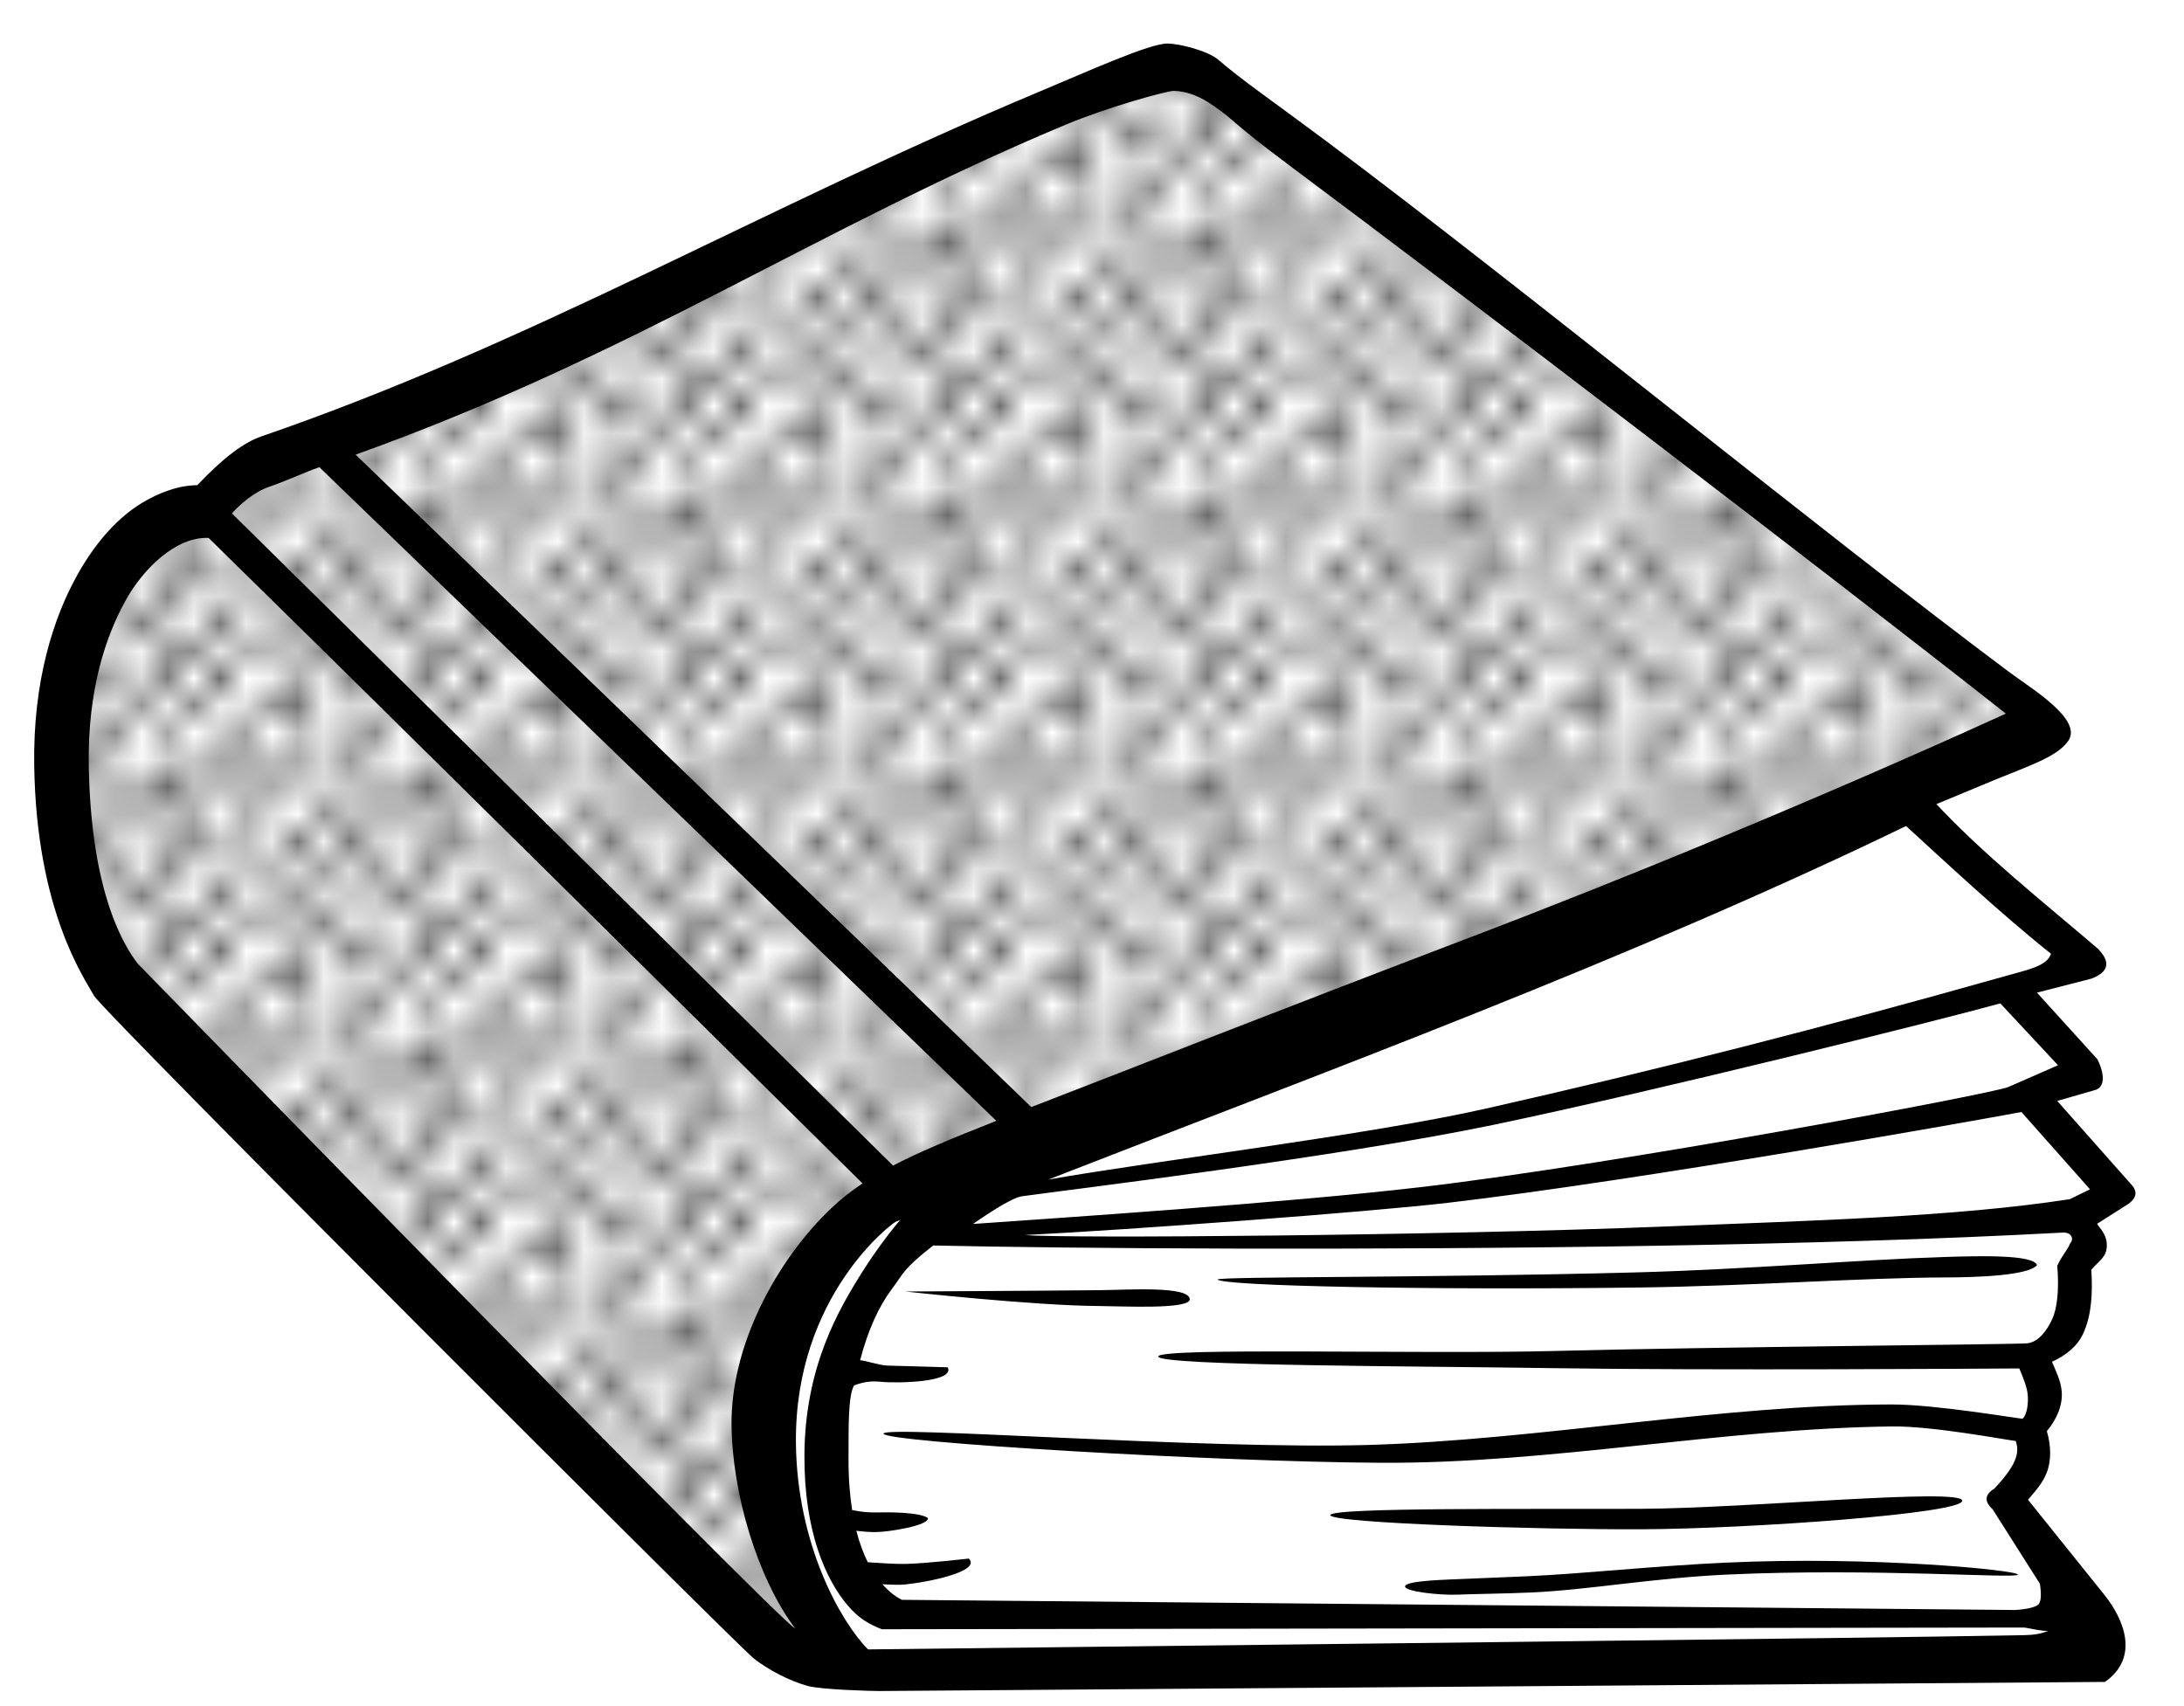 <?xml version="1.0" encoding="UTF-8" standalone="no"?>
<!-- Created with Inkscape (http://www.inkscape.org/) -->

<svg
   width="32mm"
   height="25mm"
   viewBox="0 0 113.386 88.583"
   id="svg2"
   version="1.1"
   inkscape:version="1.1.1 (3bf5ae0d25, 2021-09-20)"
   sodipodi:docname="book-small.svg"
   xmlns:inkscape="http://www.inkscape.org/namespaces/inkscape"
   xmlns:sodipodi="http://sodipodi.sourceforge.net/DTD/sodipodi-0.dtd"
   xmlns:xlink="http://www.w3.org/1999/xlink"
   xmlns="http://www.w3.org/2000/svg"
   xmlns:svg="http://www.w3.org/2000/svg"
   xmlns:rdf="http://www.w3.org/1999/02/22-rdf-syntax-ns#"
   xmlns:cc="http://creativecommons.org/ns#"
   xmlns:dc="http://purl.org/dc/elements/1.1/">
  <title
     id="title4136">book - lineart</title>
  <defs
     id="defs4">
    <pattern
       inkscape:collect="always"
       xlink:href="#Polkadots-large"
       id="pattern5727"
       patternTransform="matrix(1.35,0,0,1.413,-1.772,-14.955)" />
    <pattern
       inkscape:stockid="Polka dots, large"
       id="Polkadots-large"
       patternTransform="translate(0,0) scale(10,10)"
       height="10"
       width="10"
       patternUnits="userSpaceOnUse"
       inkscape:collect="always">
      <circle
         id="circle5417"
         r="0.45"
         cy="0.810"
         cx="2.567"
         style="fill:black;stroke:none" />
      <circle
         id="circle5419"
         r="0.45"
         cy="2.33"
         cx="3.048"
         style="fill:black;stroke:none" />
      <circle
         id="circle5421"
         r="0.45"
         cy="2.415"
         cx="4.418"
         style="fill:black;stroke:none" />
      <circle
         id="circle5423"
         r="0.45"
         cy="3.029"
         cx="1.844"
         style="fill:black;stroke:none" />
      <circle
         id="circle5425"
         r="0.45"
         cy="1.363"
         cx="6.08"
         style="fill:black;stroke:none" />
      <circle
         id="circle5427"
         r="0.45"
         cy="4.413"
         cx="5.819"
         style="fill:black;stroke:none" />
      <circle
         id="circle5429"
         r="0.45"
         cy="4.048"
         cx="4.305"
         style="fill:black;stroke:none" />
      <circle
         id="circle5431"
         r="0.45"
         cy="3.045"
         cx="5.541"
         style="fill:black;stroke:none" />
      <circle
         id="circle5433"
         r="0.45"
         cy="5.527"
         cx="4.785"
         style="fill:black;stroke:none" />
      <circle
         id="circle5435"
         r="0.45"
         cy="5.184"
         cx="2.667"
         style="fill:black;stroke:none" />
      <circle
         id="circle5437"
         r="0.45"
         cy="1.448"
         cx="7.965"
         style="fill:black;stroke:none" />
      <circle
         id="circle5439"
         r="0.45"
         cy="5.049"
         cx="7.047"
         style="fill:black;stroke:none" />
      <circle
         id="circle5441"
         r="0.45"
         cy="0.895"
         cx="4.340"
         style="fill:black;stroke:none" />
      <circle
         id="circle5443"
         r="0.45"
         cy="0.340"
         cx="7.125"
         style="fill:black;stroke:none" />
      <circle
         id="circle5445"
         r="0.45"
         cy="1.049"
         cx="9.553"
         style="fill:black;stroke:none" />
      <circle
         id="circle5447"
         r="0.45"
         cy="2.689"
         cx="7.006"
         style="fill:black;stroke:none" />
      <circle
         id="circle5449"
         r="0.45"
         cy="2.689"
         cx="8.909"
         style="fill:black;stroke:none" />
      <circle
         id="circle5451"
         r="0.45"
         cy="4.407"
         cx="9.315"
         style="fill:black;stroke:none" />
      <circle
         id="circle5453"
         r="0.45"
         cy="3.870"
         cx="7.820"
         style="fill:black;stroke:none" />
      <circle
         id="circle5455"
         r="0.45"
         cy="5.948"
         cx="8.270"
         style="fill:black;stroke:none" />
      <circle
         id="circle5457"
         r="0.45"
         cy="7.428"
         cx="7.973"
         style="fill:black;stroke:none" />
      <circle
         id="circle5459"
         r="0.45"
         cy="8.072"
         cx="9.342"
         style="fill:black;stroke:none" />
      <circle
         id="circle5461"
         r="0.45"
         cy="9.315"
         cx="8.206"
         style="fill:black;stroke:none" />
      <circle
         id="circle5463"
         r="0.45"
         cy="9.475"
         cx="9.682"
         style="fill:black;stroke:none" />
      <circle
         id="circle5465"
         r="0.45"
         cy="6.186"
         cx="9.688"
         style="fill:black;stroke:none" />
      <circle
         id="circle5467"
         r="0.45"
         cy="6.296"
         cx="3.379"
         style="fill:black;stroke:none" />
      <circle
         id="circle5469"
         r="0.45"
         cy="8.204"
         cx="2.871"
         style="fill:black;stroke:none" />
      <circle
         id="circle5471"
         r="0.45"
         cy="8.719"
         cx="4.59"
         style="fill:black;stroke:none" />
      <circle
         id="circle5473"
         r="0.45"
         cy="9.671"
         cx="3.181"
         style="fill:black;stroke:none" />
      <circle
         id="circle5475"
         r="0.45"
         cy="7.315"
         cx="5.734"
         style="fill:black;stroke:none" />
      <circle
         id="circle5477"
         r="0.45"
         cy="6.513"
         cx="6.707"
         style="fill:black;stroke:none" />
      <circle
         id="circle5479"
         r="0.45"
         cy="9.670"
         cx="5.730"
         style="fill:black;stroke:none" />
      <circle
         id="circle5481"
         r="0.45"
         cy="8.373"
         cx="6.535"
         style="fill:black;stroke:none" />
      <circle
         id="circle5483"
         r="0.45"
         cy="7.154"
         cx="4.37"
         style="fill:black;stroke:none" />
      <circle
         id="circle5485"
         r="0.45"
         cy="7.25"
         cx="0.622"
         style="fill:black;stroke:none" />
      <circle
         id="circle5487"
         r="0.45"
         cy="5.679"
         cx="0.831"
         style="fill:black;stroke:none" />
      <circle
         id="circle5489"
         r="0.45"
         cy="8.519"
         cx="1.257"
         style="fill:black;stroke:none" />
      <circle
         id="circle5491"
         r="0.45"
         cy="6.877"
         cx="1.989"
         style="fill:black;stroke:none" />
      <circle
         id="circle5493"
         r="0.45"
         cy="3.181"
         cx="0.374"
         style="fill:black;stroke:none" />
      <circle
         id="circle5495"
         r="0.45"
         cy="1.664"
         cx="1.166"
         style="fill:black;stroke:none" />
      <circle
         id="circle5497"
         r="0.45"
         cy="0.093"
         cx="1.151"
         style="fill:black;stroke:none" />
      <circle
         id="circle5499"
         r="0.45"
         cy="10.093"
         cx="1.151"
         style="fill:black;stroke:none" />
      <circle
         id="circle5501"
         r="0.45"
         cy="4.451"
         cx="1.302"
         style="fill:black;stroke:none" />
      <circle
         id="circle5503"
         r="0.45"
         cy="3.763"
         cx="3.047"
         style="fill:black;stroke:none" />
    </pattern>
  </defs>
  <sodipodi:namedview
     id="base"
     pagecolor="#ffffff"
     bordercolor="#666666"
     borderopacity="1.0"
     inkscape:pageopacity="0.0"
     inkscape:pageshadow="2"
     inkscape:zoom="1"
     inkscape:cx="314.5"
     inkscape:cy="68"
     inkscape:document-units="mm"
     inkscape:current-layer="layer2"
     showgrid="false"
     borderlayer="true"
     inkscape:window-width="1362"
     inkscape:window-height="729"
     inkscape:window-x="2"
     inkscape:window-y="37"
     inkscape:window-maximized="1"
     inkscape:snap-global="false"
     fit-margin-top="1"
     fit-margin-right="1"
     fit-margin-bottom="1"
     fit-margin-left="1"
     inkscape:pagecheckerboard="0"
     height="31mm" />
  <g
     inkscape:groupmode="layer"
     id="layer2"
     inkscape:label="Ebene 2"
     transform="translate(4.4,9.895)">
    <path
       style="fill:#ffffff;fill-rule:evenodd;stroke:#ff0000;stroke-width:0.291;stroke-linecap:butt;stroke-linejoin:miter;stroke-miterlimit:4;stroke-dasharray:none;stroke-opacity:1"
       d="m 1.103,40.594 c -3.248,-5.711 -3.387,-9.556 -2.625,-13.25 0.818,-3.966 -0.174,-8.073 7.875,-11 1.325,-1.538 3.351,-2.876 7,-3.75 l 43.811,-18.957 44.564,33.957 -7.625,4 9.5,8.25 -4.125,1.25 4.375,4.75 -3.375,0.75 4.875,5.5 -2.125,1.125 c 0.797,0.755 1.718,1.473 0.25,2.875 0.311,2.315 -0.79,3.502 -2.125,4.5 1.254,2.294 0.29,3.11 -0.375,4.125 0.21,0.753 0.598,1.495 -1.125,3.875 l 5.375,6.5 -2.125,1.125 -64.625,0.625 c -1.584,0.168 -2.869,-1.153 -4.125,-2.625 z"
       id="path4244"
       inkscape:connector-curvature="0"
       sodipodi:nodetypes="cscccccccccccccccccccc" />
    <path
       style="fill:url(#pattern5727);fill-opacity:1;fill-rule:evenodd;stroke:#0000ff;stroke-width:0.291;stroke-linecap:butt;stroke-linejoin:miter;stroke-miterlimit:4;stroke-dasharray:none;stroke-opacity:1"
       d="m 6.478,16.969 c 0.898,-1.729 2.379,-3.263 6.25,-4 l 43.655,-19.436 45.595,34.186 -31.625,13.875 -28.625,10.625 c 0,0 -6.755,3.311 -6.75,11.5 0.004,6.922 3.875,13.125 3.875,13.125 -1.548,-0.497 -3.1,-1.001 -5.625,-3.125 l -32.5,-33 c 0,0 -3.253,-11.522 -1.25,-16.75 3.148,-8.219 7,-7 7,-7 z"
       id="path4246"
       inkscape:connector-curvature="0"
       sodipodi:nodetypes="ccccccscccsc" />
    <path
       style="color:#000000;font-style:normal;font-variant:normal;font-weight:normal;font-stretch:normal;font-size:medium;line-height:normal;font-family:sans-serif;text-indent:0;text-align:start;text-decoration:none;text-decoration-line:none;text-decoration-style:solid;text-decoration-color:#000000;letter-spacing:normal;word-spacing:normal;text-transform:none;writing-mode:lr-tb;direction:ltr;baseline-shift:baseline;text-anchor:start;white-space:normal;clip-rule:nonzero;display:inline;overflow:visible;visibility:visible;opacity:1;isolation:auto;mix-blend-mode:normal;color-interpolation:sRGB;color-interpolation-filters:linearRGB;solid-color:#000000;solid-opacity:1;fill:#000000;fill-opacity:1;fill-rule:evenodd;stroke:none;stroke-width:1.772;stroke-linecap:butt;stroke-linejoin:miter;stroke-miterlimit:4;stroke-dasharray:none;stroke-dashoffset:0;stroke-opacity:1;color-rendering:auto;image-rendering:auto;shape-rendering:auto;text-rendering:auto;enable-background:accumulate"
       d="m 56.211,-7.634 c -0.931,-0.005 -4.042,1.405 -6.614,2.482 -14.587,6.112 -26.28,13.046 -40.433,17.917 -0.88,0.303 -1.931,1.065 -3.32,2.529 -0.786,0.009 -1.619,0.244 -2.539,0.732 -1.648,0.875 -2.846,2.432 -3.658,3.871 -1.278,2.265 -2.342,5.578 -2.271,9.98 0.121,7.553 2.626,11.041 3.098,11.918 0.444,0.825 33.445,33.783 34.264,34.424 0.742,0.58 1.819,1.148 2.779,1.418 0.73,0.205 3.454,0.27 3.725,0.268 l 63.641,-0.473 c 1.82,-1.282 0.973,-3.271 -0.033,-4.523 l -4.148,-5.166 -0.592,0.34 c 0.629,1.428 1.877,2.63 2.381,4.104 0.218,0.638 0.729,1.308 0.238,1.938 -0.484,0.621 -1.035,0.859 -2.019,0.878 -7.889,0.157 -41.604,0.52 -60.045,0.741 -1.397,-1.408 -3.699,-5.431 -3.744,-10.748 -0.064,-7.597 4.989,-11.381 5.186,-11.459 11.24,-4.443 19.065,-7.56 30.156,-11.785 8.609,-3.28 16.222,-6.759 26.934,-11.17 1.756,-0.723 3.198,-1.183 3.774,-2.001 0.786,-1.115 -1.896,-2.714 -3.032,-3.562 C 90.158,17.718 74.339,4.808 64.443,-2.577 c -3.053,-2.279 -4.241,-3.06 -5.606,-4.226 -0.527,-0.45 -1.985,-0.827 -2.627,-0.831 z m 0.336,2.457 c 1.003,0.033 1.75,0.568 2.094,0.803 1.113,0.762 0.789,0.745 3.883,3.055 9.564,7.138 27.492,20.823 37.215,28.476 -9.761,4.441 -19.896,8.601 -27.645,11.553 -10.601,4.039 -17.126,6.626 -22.953,8.875 L 14.064,13.711 C 28.523,8.533 37.97,1.991 50.924,-3.42 c 2.218,-0.926 5.288,-1.767 5.623,-1.757 z M 12.181,14.362 47.326,48.301 c -2.382,0.933 -4.059,1.646 -5.363,2.322 L 7.64,16.761 C 8.398,15.913 9.177,15.506 9.606,15.368 10.31,15.142 11.485,14.595 12.181,14.362 Z M 6.43,18.035 C 17.763,29.152 29.073,40.374 40.379,51.549 c -0.588,0.393 -1.104,0.798 -1.588,1.256 -2.886,2.725 -5.248,7.161 -5.213,11.258 0.03,3.579 1.342,7.962 3.299,10.591 C 35.73,73.977 2.746,40.135 2.746,40.135 2.127,39.322 0.318,36.616 0.209,29.834 c -0.063,-3.924 0.889,-6.704 1.908,-8.547 0.917,-1.658 2.625,-3.329 4.312,-3.252 z"
       id="path4171"
       inkscape:connector-curvature="0"
       sodipodi:nodetypes="ssscsssssssccccssscsssssssssssscsccssccccscccssccssc" />
    <path
       style="color:#000000;font-style:normal;font-variant:normal;font-weight:normal;font-stretch:normal;font-size:medium;line-height:normal;font-family:sans-serif;text-indent:0;text-align:start;text-decoration:none;text-decoration-line:none;text-decoration-style:solid;text-decoration-color:#000000;letter-spacing:normal;word-spacing:normal;text-transform:none;writing-mode:lr-tb;direction:ltr;baseline-shift:baseline;text-anchor:start;white-space:normal;clip-rule:nonzero;display:inline;overflow:visible;visibility:visible;opacity:1;isolation:auto;mix-blend-mode:normal;color-interpolation:sRGB;color-interpolation-filters:linearRGB;solid-color:#000000;solid-opacity:1;fill:#000000;fill-opacity:1;fill-rule:evenodd;stroke:none;stroke-width:1.772;stroke-linecap:butt;stroke-linejoin:bevel;stroke-miterlimit:4;stroke-dasharray:none;stroke-dashoffset:0;stroke-opacity:1;color-rendering:auto;image-rendering:auto;shape-rendering:auto;text-rendering:auto;enable-background:accumulate"
       d="m 96.014,31.73 c -17.728,7.383 -35.252,13.865 -53.197,21.17 0,0 -1.157,1.204 -2.419,3.198 -1.262,1.994 -3.014,4.983 -3.035,9.574 -0.018,3.952 1.109,6.44 2.229,7.766 0.56,0.663 1.058,0.971 1.789,1.259 1.527,-0.002 59.219,-0.089 59.219,-0.089 0.397,-0.018 1.586,0.48 2.279,-0.115 0.694,-0.594 0.61,-1.36 0.434,-2.129 l -2.453,-4.359 c 0.367,-0.434 0.761,-0.847 0.988,-1.412 0.257,-0.639 0.242,-1.411 0.018,-2.182 0.529,-0.633 0.834,-1.377 0.77,-2.076 -0.052,-0.564 -0.301,-1.032 -0.504,-1.525 0.701,-0.319 1.309,-0.785 1.625,-1.475 0.422,-0.921 0.495,-2.041 0.418,-3.307 0.461,-0.522 0.783,-0.655 0.803,-1.219 0.022,-0.626 -0.379,-0.933 -0.502,-1.164 l 1.615,-1.027 c 0.494,-0.355 0.468,-0.71 0.113,-1.064 l -3.799,-4.287 1.918,-0.553 c 0.591,-0.131 0.545,-0.86 0.164,-1.615 l -3.135,-3.455 2.834,-0.729 c 0.927,-0.356 0.987,-0.885 0.322,-1.559 -2.849,-2.439 -5.967,-4.9 -8.494,-7.626 z m -1.458,1.262 c 1.83,1.669 4.818,4.475 7.525,6.634 -0.22,0.647 -1.132,0.807 -2.568,1.213 -9.183,2.593 -17.64,4.762 -26.764,6.824 -6.062,1.37 -17.231,2.715 -22.724,3.686 14.317,-5.585 30.252,-11.436 44.53,-18.357 z m 4.893,9.21 2.996,3.211 -2.582,1.131 c -0.784,0.343 -20.257,3.998 -30.459,5.193 -7.069,0.828 -19.008,1.616 -23.291,1.918 0.358,-0.243 2.014,-1.408 2.58,-1.443 2.093,-0.295 16.388,-2.027 24.428,-3.701 8.315,-1.731 23.184,-5.436 26.328,-6.309 z m 1.096,5.639 3.561,4.014 -1.049,0.512 c -5.973,0.926 -13.579,1.118 -21.081,1.422 -11.524,0.467 -31.291,0.629 -33.153,0.439 5.295,-0.259 17.885,-1.196 21.967,-1.674 9.975,-1.168 27.423,-4.271 29.756,-4.713 z m 2.068,6.268 c 0.521,-0.072 0.687,0.317 0.463,0.549 -0.135,0.359 -0.38,0.546 -0.67,1.168 0.107,1.261 -0.01,2.223 -0.262,2.771 -0.252,0.549 -0.697,1.194 -1.301,1.254 -0.604,0.06 -16.363,0.186 -24.539,0.398 -6.861,0.178 -20.565,-0.204 -20.57,0.287 -0.006,0.491 13.667,0.498 20.445,0.604 8.038,0.125 23.006,0.024 24.256,0.016 0.222,0.518 0.404,0.999 0.436,1.342 0.034,0.366 0.005,1.01 -0.266,1.27 -0.334,-0.023 -4.544,-0.744 -6.785,-0.742 -8.868,0.009 -18.308,1.848 -27.172,2.102 -8.589,0.246 -25.13,-1.027 -25.18,-0.588 -0.05,0.439 17.183,1.464 25.797,1.514 8.868,0.051 17.708,-1.78 26.576,-1.887 2.102,-0.025 5.91,0.701 6.41,0.756 0.128,0.384 0.091,0.668 -0.047,1.01 -0.172,0.428 -0.565,0.927 -1.057,1.457 -0.505,0.306 -0.548,0.664 -0.098,1.076 l 2.457,3.871 c 0.108,0.718 0.021,0.989 -0.1,1.092 -0.13,0.112 -0.567,0.236 -1.191,0.268 L 42.43,73.17 c -0.283,-0.132 -0.643,-0.385 -1.02,-0.811 0.409,0.026 0.874,0.044 1.191,0.012 1.245,-0.128 3.957,-0.684 3.297,-1.344 0,0 -2.194,0.255 -3.297,0.279 -0.487,0.011 -1.384,-0.048 -1.949,-0.088 -0.221,-0.445 -0.427,-0.983 -0.594,-1.635 0.347,0.045 0.68,0.07 0.994,0.07 0.659,0.001 2.807,-0.34 2.719,-0.734 -0.442,-0.306 -2.067,-0.303 -2.676,-0.287 -0.418,0.011 -0.836,-0.036 -1.254,-0.121 -0.119,-0.765 -0.194,-1.64 -0.189,-2.672 0.007,-1.533 -0.034,-3.234 0.287,-3.803 0.586,-0.215 0.958,-0.228 1.398,-0.186 0.919,0.087 3.85,0.018 3.465,-0.752 0,0 -2.276,-0.07 -3.131,-0.09 -0.39,-0.009 -1.087,-0.25 -1.416,-0.279 0.41,-1.59 0.989,-2.818 1.639,-3.686 0.631,-0.842 0.593,-1.055 2.156,-2.271 6.783,0.154 22.352,0.273 37.673,0.012 7.353,-0.125 14.649,-0.339 20.889,-0.678 z"
       id="path4175"
       inkscape:connector-curvature="0"
       sodipodi:nodetypes="ccsssccsccscscsccccccccccccccssccccsscssccccscsccccssssscccsssssccccccccscsccccscscscccsccsc" />
    <path
       style="color:#000000;font-style:normal;font-variant:normal;font-weight:normal;font-stretch:normal;font-size:medium;line-height:normal;font-family:sans-serif;text-indent:0;text-align:start;text-decoration:none;text-decoration-line:none;text-decoration-style:solid;text-decoration-color:#000000;letter-spacing:normal;word-spacing:normal;text-transform:none;writing-mode:lr-tb;direction:ltr;baseline-shift:baseline;text-anchor:start;white-space:normal;clip-rule:nonzero;display:inline;overflow:visible;visibility:visible;opacity:1;isolation:auto;mix-blend-mode:normal;color-interpolation:sRGB;color-interpolation-filters:linearRGB;solid-color:#000000;solid-opacity:1;fill:#000000;fill-opacity:1;fill-rule:evenodd;stroke:none;stroke-width:1.063;stroke-linecap:butt;stroke-linejoin:miter;stroke-miterlimit:4;stroke-dasharray:none;stroke-dashoffset:0;stroke-opacity:1;color-rendering:auto;image-rendering:auto;shape-rendering:auto;text-rendering:auto;enable-background:accumulate"
       d="m 80.836,68.444 c -5.391,0.027 -16.223,-0.087 -16.171,0.33 0.052,0.417 10.778,0.755 16.175,0.732 5.539,-0.023 16.697,-0.813 16.634,-1.486 -0.063,-0.673 -11.105,0.396 -16.637,0.423 z"
       id="path4187"
       inkscape:connector-curvature="0"
       sodipodi:nodetypes="szszs" />
    <path
       style="color:#000000;font-style:normal;font-variant:normal;font-weight:normal;font-stretch:normal;font-size:medium;line-height:normal;font-family:sans-serif;text-indent:0;text-align:start;text-decoration:none;text-decoration-line:none;text-decoration-style:solid;text-decoration-color:#000000;letter-spacing:normal;word-spacing:normal;text-transform:none;writing-mode:lr-tb;direction:ltr;baseline-shift:baseline;text-anchor:start;white-space:normal;clip-rule:nonzero;display:inline;overflow:visible;visibility:visible;opacity:1;isolation:auto;mix-blend-mode:normal;color-interpolation:sRGB;color-interpolation-filters:linearRGB;solid-color:#000000;solid-opacity:1;fill:#000000;fill-opacity:1;fill-rule:evenodd;stroke:none;stroke-width:1.063;stroke-linecap:butt;stroke-linejoin:miter;stroke-miterlimit:4;stroke-dasharray:none;stroke-dashoffset:0;stroke-opacity:1;color-rendering:auto;image-rendering:auto;shape-rendering:auto;text-rendering:auto;enable-background:accumulate"
       d="m 85.205,71.238 c -3.807,0.177 -7.374,0.575 -10.303,0.707 -1.465,0.066 -2.968,0.122 -3.865,0.16 -0.897,0.039 -2.482,0.105 -2.491,0.371 -0.009,0.266 1.815,0.463 2.713,0.425 0.898,-0.039 2.404,-0.048 3.869,-0.114 2.93,-0.132 6.319,-0.752 10.126,-0.928 7.615,-0.353 15.122,0.23 15.107,1.31e-4 -0.015,-0.23 -7.542,-0.974 -15.156,-0.621 z"
       id="path4189"
       inkscape:connector-curvature="0"
       sodipodi:nodetypes="ssszssszs" />
    <path
       style="color:#000000;font-style:normal;font-variant:normal;font-weight:normal;font-stretch:normal;font-size:medium;line-height:normal;font-family:sans-serif;text-indent:0;text-align:start;text-decoration:none;text-decoration-line:none;text-decoration-style:solid;text-decoration-color:#000000;letter-spacing:normal;word-spacing:normal;text-transform:none;writing-mode:lr-tb;direction:ltr;baseline-shift:baseline;text-anchor:start;white-space:normal;clip-rule:nonzero;display:inline;overflow:visible;visibility:visible;opacity:1;isolation:auto;mix-blend-mode:normal;color-interpolation:sRGB;color-interpolation-filters:linearRGB;solid-color:#000000;solid-opacity:1;fill:#000000;fill-opacity:1;fill-rule:evenodd;stroke:none;stroke-width:1.063;stroke-linecap:butt;stroke-linejoin:miter;stroke-miterlimit:4;stroke-dasharray:none;stroke-dashoffset:0;stroke-opacity:1;color-rendering:auto;image-rendering:auto;shape-rendering:auto;text-rendering:auto;enable-background:accumulate"
       d="m 42.595,57.161 c 0,0 6.653,0.733 10.016,0.753 1.233,0.007 4.813,0.197 4.757,-0.364 -0.068,-0.686 -3.221,-0.473 -4.633,-0.458 -3.375,0.036 -10.141,0.069 -10.141,0.069 z"
       id="path4191"
       inkscape:connector-curvature="0"
       sodipodi:nodetypes="csssc" />
    <path
       style="color:#000000;font-style:normal;font-variant:normal;font-weight:normal;font-stretch:normal;font-size:medium;line-height:normal;font-family:sans-serif;text-indent:0;text-align:start;text-decoration:none;text-decoration-line:none;text-decoration-style:solid;text-decoration-color:#000000;letter-spacing:normal;word-spacing:normal;text-transform:none;writing-mode:lr-tb;direction:ltr;baseline-shift:baseline;text-anchor:start;white-space:normal;clip-rule:nonzero;display:inline;overflow:visible;visibility:visible;opacity:1;isolation:auto;mix-blend-mode:normal;color-interpolation:sRGB;color-interpolation-filters:linearRGB;solid-color:#000000;solid-opacity:1;fill:#000000;fill-opacity:1;fill-rule:evenodd;stroke:none;stroke-width:1.063;stroke-linecap:butt;stroke-linejoin:miter;stroke-miterlimit:4;stroke-dasharray:none;stroke-dashoffset:0;stroke-opacity:1;color-rendering:auto;image-rendering:auto;shape-rendering:auto;text-rendering:auto;enable-background:accumulate"
       d="m 96.6,55.368 c -4.431,0.137 -10.319,0.65 -16.164,0.804 -10.774,0.284 -21.307,0.206 -21.626,0.362 0.152,0.34 10.918,0.563 21.869,0.42 5.765,-0.075 11.581,-0.511 15.926,-0.523 1.654,-0.004 4.302,-0.097 4.75,-0.64 -0.186,-0.55 -2.926,-0.48 -4.755,-0.423 z"
       id="path4193"
       inkscape:connector-curvature="0"
       sodipodi:nodetypes="sscsscs" />
  </g>
</svg>
